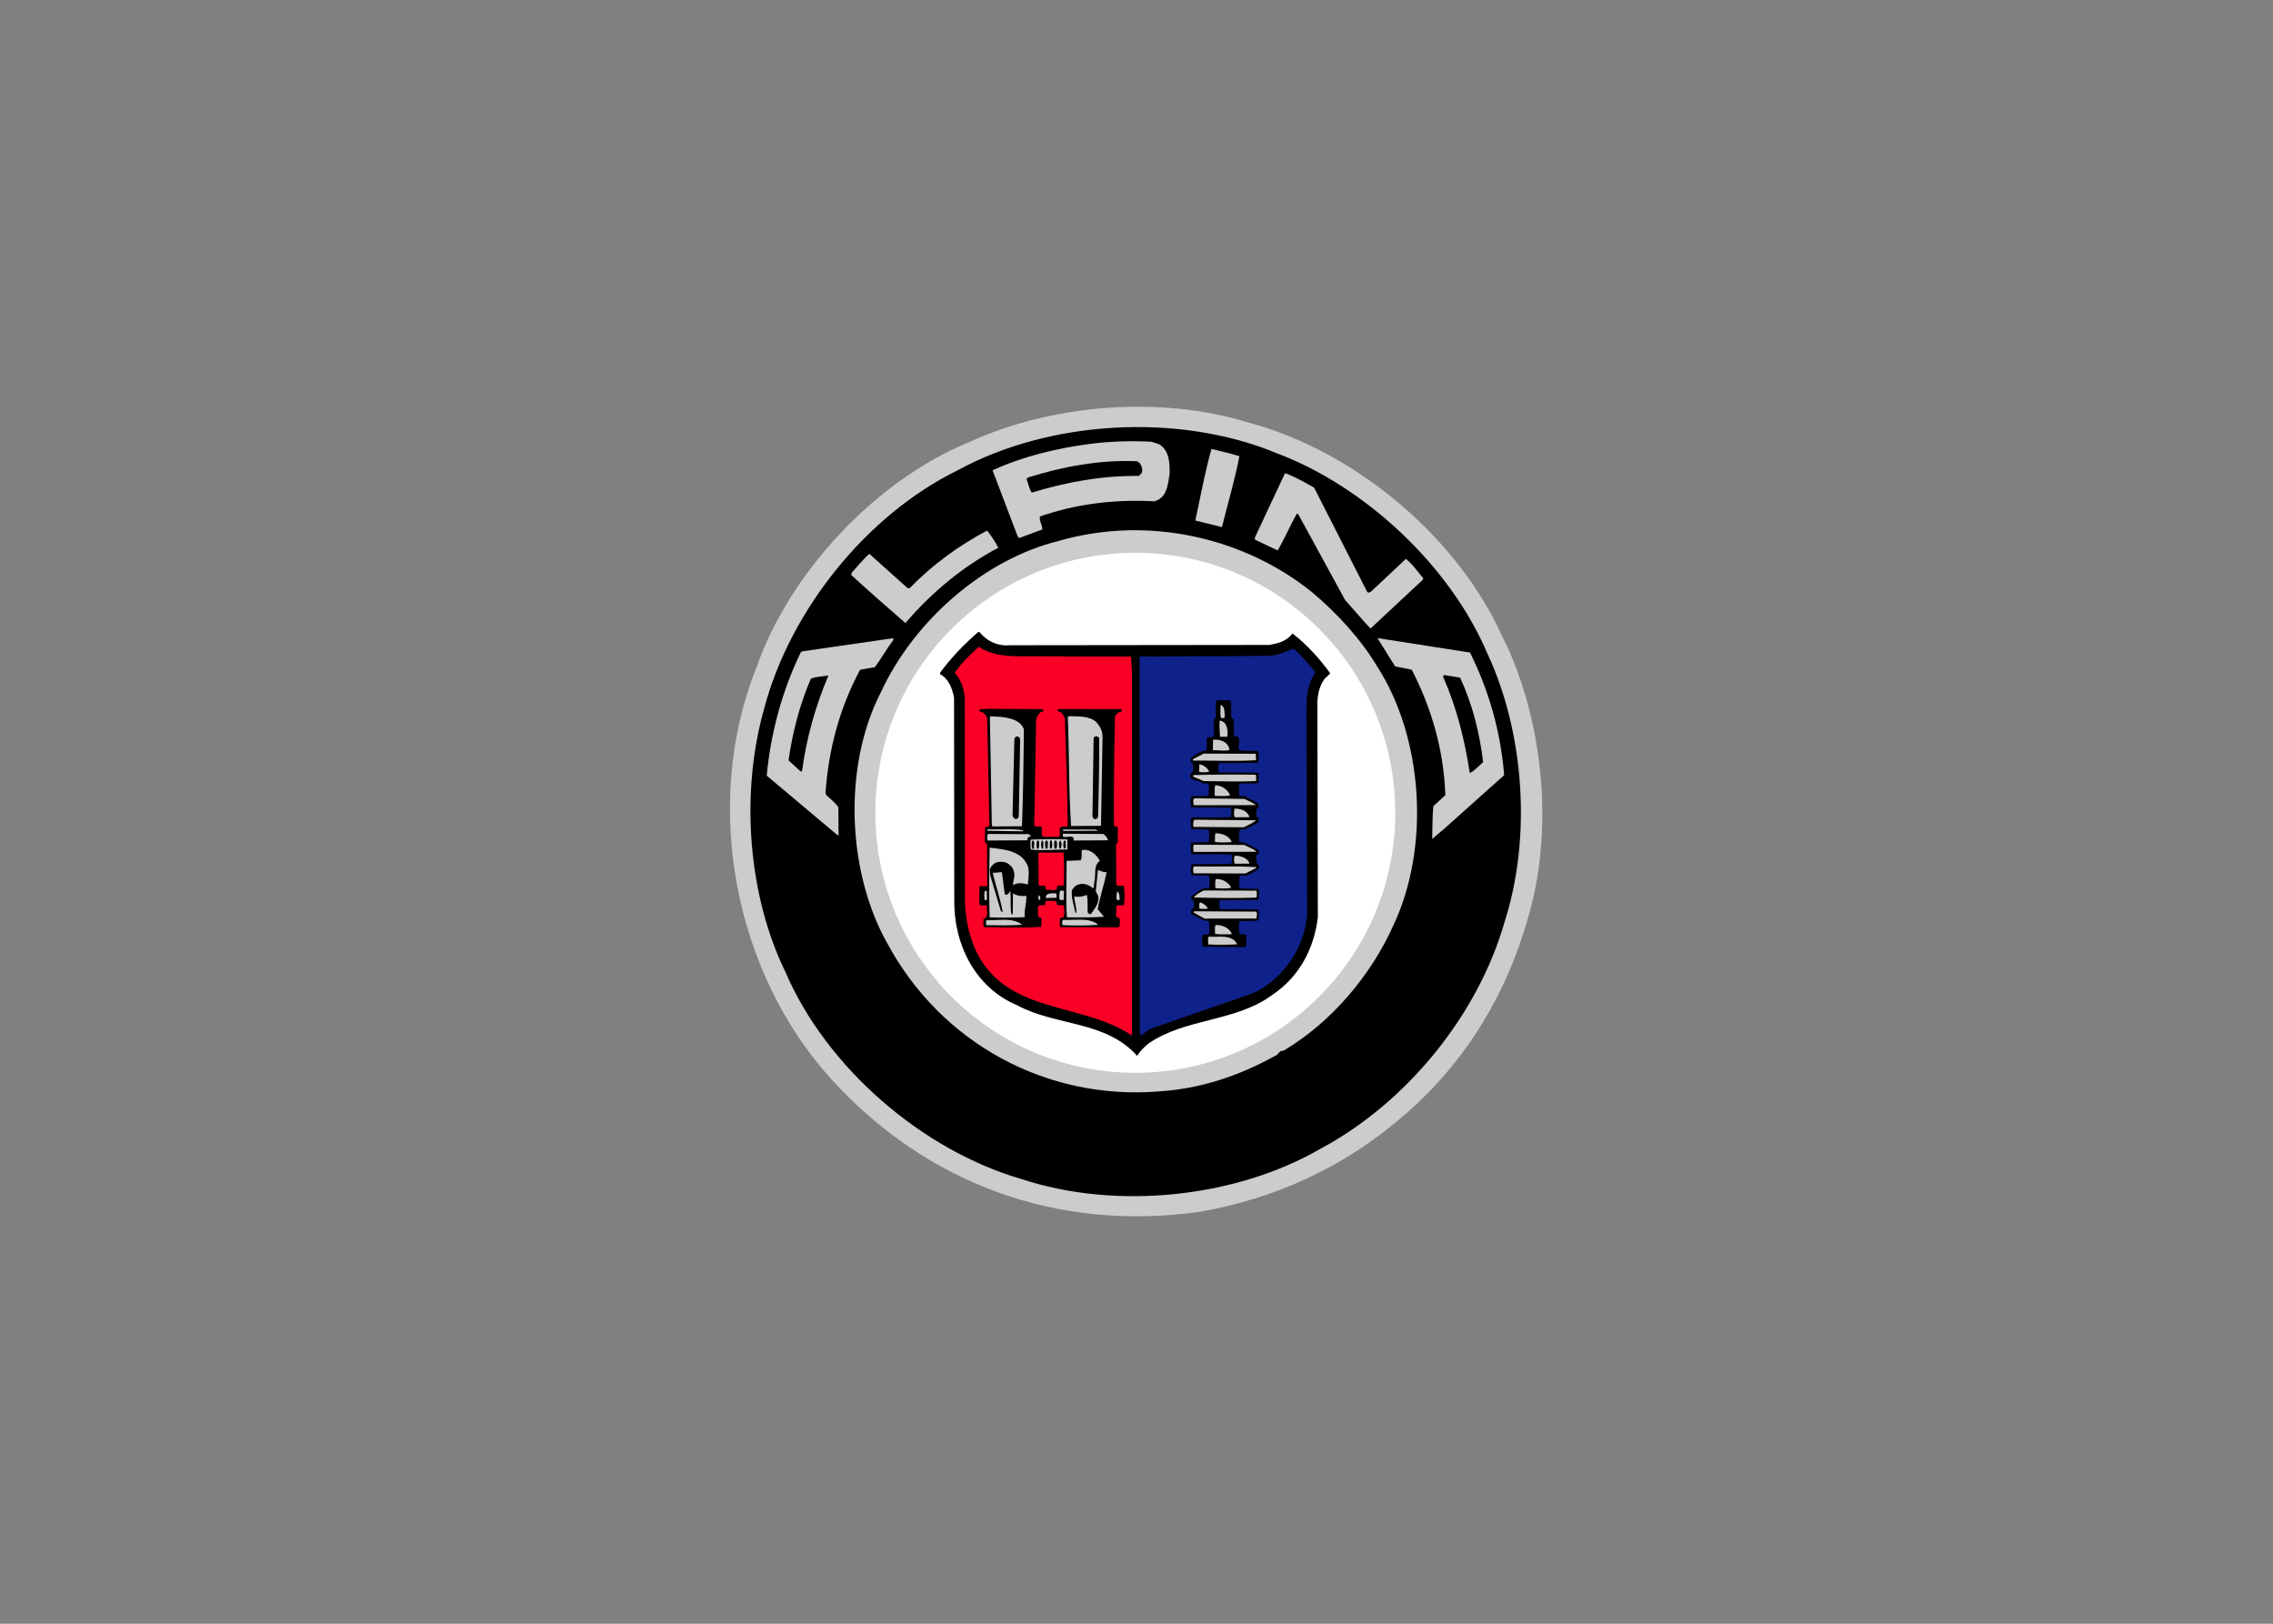 <svg clip-rule="evenodd" fill-rule="evenodd" viewBox="0 0 560 400" xmlns="http://www.w3.org/2000/svg"><rect x="0" y="0" width="560" height="400" fill="#808080" stroke="none"/><path d="m170.166 90.166h219.497v219.497h-219.497z" fill="none"/><path d="m371.903 160.531c8.468 19.481 10.805 44.662 4.486 65.818-5.125 18.181-15.098 35.179-30.428 48.354-14.671 12.788-31.626 20.526-50.42 23.82-35.177 4.979-67.367-7.001-90.721-32.67-24.018-26.437-31.947-67.924-18.38-101.608 8.123-23.202 29.231-45.816 52.227-55.293 20.247-9.298 46.967-11.645 69.007-4.835 25.01 6.684 49.763 26.57 61.501 50.654z" fill="#ccc"/><path d="m366.404 160.891c9.127 19.477 11.03 45.376 4.216 66.426-6.478 22.533-23.85 44.191-45.24 55.64-20.782 12.051-50.192 15.293-73.889 7.447-24.187-7.073-47.785-27.241-57.982-50.949-9.235-18.926-11.188-44.053-5.198-65.044 6.251-23.687 24.878-47.443 47.754-58.625 22.54-12.28 54.379-14.16 78.526-4.116 21.663 8.131 42.618 27.653 51.812 49.221z"/><path d="m339.192 164.011c11.484 17.704 13.226 44.593 4.092 63.95-5.435 12.131-15.161 23.847-27.114 30.898-1.047-.159-1.205 1.051-2.083 1.276-8.719 4.833-18.218 8.076-28.666 8.738-27.656 2.187-53.531-11.918-66.758-36.378-9.998-17.658-11.021-43.725-1.66-61.928 8.154-17.647 25.398-32.759 43.856-37.316 21.693-6.279 45.429-1.02 62.391 12.639 6.135 5.136 11.945 11.485 15.942 18.12z" fill="#ccc"/><path d="m279.706 264.279c35.373 0 64.049-28.676 64.049-64.049s-28.677-64.049-64.049-64.049c-35.373 0-64.049 28.677-64.049 64.049 0 35.373 28.677 64.049 64.049 64.049z" fill="#fff"/><path d="m285.646 109.464c2.43 1.581 2.555 4.497 2.514 7.137-.369 2.698-.68 6.164-3.812 6.897-10.069-.55-19.414.711-28.143 3.731-.214 1.045.561 2.032.622 3.186l-5.709 2.121-.388-.383-6.195-16.303c7.572-3.451 15.922-5.478 24.552-6.57 4.782-.576 9.732-.713 14.574-.465l1.984.649zm19.709 2.917c-1.123 5.837-2.852 11.622-4.305 17.461l-6.554-1.615c1.233-5.837 2.355-11.838 3.973-17.623 2.313.537 4.626 1.075 6.886 1.778z" fill="#ccc"/><path d="m280.832 114.11c.443.658.779 1.536.453 2.418l-.711.72c-9.241-.115-18.089 1.584-26.38 4.105-.665-.931-.838-2.251-1.284-3.348l.383-.388c8.402-2.631 17.523-4.386 26.876-3.998l.664.491z"/><path d="m323.769 120.145 13.014 25.562c.222.493.77.215 1.043-.006l8.538-8.022c1.712 1.366 2.877 3.119 4.317 4.816l-.273.442-12.75 11.896c-2.103-2.189-4.152-4.708-6.256-7.006l-11.501-21.06c-.111-.109-.221-.274-.386-.217-1.743 2.98-2.991 6.121-4.736 9.047l-5.624-2.664.051-.606c2.503-5.239 4.894-10.533 7.394-15.773 2.481.922 4.798 2.229 7.17 3.591zm-77.808 14.785c-8.392 4.391-16.332 10.871-22.891 18.553-4.587-3.99-8.898-7.761-13.376-11.863l.161-.551c1.422-1.603 2.787-3.261 4.321-4.644l9.507 8.529.55-.168c5.688-5.862 12.154-10.463 18.955-14.076 1.052 1.26 1.995 2.794 2.773 4.221z" fill="#ccc"/><path d="m241.29 155.693c1.993 2.409 4.64 3.55 7.829 3.257l63.642-.074c2.089-.397 4.232-.848 5.651-2.836 3.59 2.73 6.69 6.234 9.294 9.795-.382.663-1.314 1.108-1.695 1.88-.981 1.545-1.357 3.363-1.456 5.288l.125 52.97c-.894 7.487-4.43 14.547-11.117 19.039-9.039 6.76-21.366 5.729-30.518 11.993-1.096.831-2.19 1.993-2.898 3.097-7.694-8.704-20.063-7.316-29.497-12.435-10.421-4.344-15.705-15.096-15.544-25.989l-.054-49.836c-.453-2.197-1.291-4.613-3.442-5.756l.052-.441c2.73-3.701 5.794-6.852 9.351-9.953l.276-.001z"/><path d="m220.067 157.679c-1.638 2.155-2.944 4.582-4.528 6.681l-3.628.625c-4.955 9.214-7.759 19.349-8.524 30.3l.112.494c1.107 1.095 2.266 1.913 3.042 3.064.068 2.31-.029 4.731.093 6.93l-.386-.107-17.352-14.592c1.041-10.842 3.845-20.978 8.414-30.41l.439-.223 22.15-3.202.22-.002-.053.441zm142.099 3.07c4.617 9.271 7.533 19.377 8.417 30.208l-14.615 13.062-3.12 2.658c.095-2.531.024-5.557.286-8.088l2.955-2.712c-.392-11.22-3.419-21.434-8.256-30.868-1.322-.378-2.753-.535-4.13-.857l-4.328-6.962 22.791 3.56z" fill="#ccc"/><path d="m253.039 161.678 25.634.079.184 3.41-.001 89.936c-12.036-8.186-30.227-5.17-38.065-20.144-2.225-4.499-3.188-9.609-3.053-15l-.044-48.076c-.232-2.309-.904-4.395-2.453-6.148 1.636-2.484 3.661-4.31 5.905-6.413 3.313 2.293 7.604 2.379 11.895 2.355z" fill="#fa0026"/><path d="m318.706 159.778c1.935 1.694 3.762 3.775 5.423 5.91-2.02 2.597-2.277 5.954-2.259 9.419l.166 50.111c-.561 8.088-5.743 15.873-13.26 19.434l-25.474 8.831-2.301 1.663-.171-.988-.067-92.301c.383-.222 1.098-.226 1.705-.119l29.977-.164c2.311-.069 4.23-1.014 6.261-1.795z" fill="#0f218b"/><path d="m204.055 166.513c-3.149 7.443-5.362 15.266-6.471 23.524l-.33.001-2.986-2.733c1.006-7.046 2.784-13.767 5.5-20.108 1.262-.556 2.802-.51 4.176-.793zm155.67.41c3.006 6.474 4.805 13.505 5.67 20.817-.986.885-2.078 2.102-3.286 2.713-1.256-8.299-3.28-16.263-6.565-23.727l.162-.441zm-56.57 5.592c.281 1.319.125 2.749.187 4.179l.608.546.077 4.18c2.199-.342.728 2.307 1.284 3.348 1.322.378 3.08.093 4.622.25.28.824.285 2.033-.094 2.916l-9.571.052c-.217.606-.048 1.375-.1 2.091l.331.218 9.463.058c.223.769.118 1.705.068 2.53-1.429.228-3.024.072-4.509.135-.491.717-.155 1.925-.259 2.862.333.492 1.155.048 1.597.376 1.05.764 2.645.975 3.257 2.072-.109.276.059.77-.381.773-.327.551-.212 1.541-.152 2.201.606.051.498.657.5.987l.001.275c-1.536.724-2.905 1.886-4.665 1.84-.214.937-.155 2.036-.093 3.026 1.814-.065 3.143 1.247 4.63 1.9.277.219.114.66.171.989-1.1.171-.378 1.432-.594 2.149.277.383.83.766.614 1.481-.876.72-1.972 1.331-3.127 1.723-.548.168-1.652-.432-1.702.505.28.769-.699 2.864.896 2.745l3.795.034c.225.879.23 1.814.015 2.696l-9.46.107c-.217.661-.267 1.597.066 2.199l9.297.059c.333.713.175 1.869.124 2.695-1.483.283-3.135.072-4.674.246-.214.936-.099 2.091-.039 3.026.444.547 1.924-.341 1.711.871-.106.825.341 2.033-.372 2.478l-10.342-.109c-.225-.878-.232-1.978-.016-2.86.327-.497 1.597.267 1.647-.67-.061-.934.099-1.925-.18-2.749-1.597-.211-2.922-1.084-4.301-1.792-.113-.494-.118-1.374.597-1.379.107-.551.048-1.21.045-1.814-.441-.273-.827-.491-.666-1.151 1.427-.724 2.407-2.379 4.279-2.004l.219-.167-.014-2.804c-1.378-.379-3.026.015-4.459-.306-.059-.825-.175-1.869.151-2.641l9.681-.053c.326-.608.212-1.487.153-2.146l-.331-.218-9.516-.003c-.389-.767-.175-1.759-.235-2.639l.274-.277 4.07-.077c.27-.936.099-1.981.149-2.971-1.268-.379-2.972-.094-4.347-.252-.224-.824-.175-1.813-.125-2.639l.548-.223 9.296-.052c.16-.716.266-1.707-.069-2.365l-9.681-.056c-.169-.879-.34-2.033.095-2.806 1.375-.008 2.861.095 4.18-.133l.04-2.751c-.442-.438-1.21-.049-1.651-.321-.885-.875-3.689-.42-2.71-2.515.934-.28.322-1.542.482-2.313-.825.004-.556-.987-.503-1.427 1.151-.722 2.301-1.608 3.731-1.781.269-.936.043-2.09.203-3.081.438-.498 1.431.157 1.702-.56l-.022-3.96.492-.553c.103-1.431-.237-3.024.252-4.237l3.356.037z"/><path d="m301.747 176.538c-.111.056-.054.166-.054.276-.274.111-.606.058-.88.06-.225-.879-.122-2.199-.072-3.245 1.102.434.889 1.865 1.006 2.909z" fill="#ccc"/><path d="m256.906 174.694c.719.766-.658.498-.819 1.05-.986.941-.868 2.37-.86 3.69l-.419 23.986c.497.381 1.21.048 1.762.264.444.713-.481 2.479.784 2.471l3.575-.019c.546-.718-.454-2.473.812-2.479.439-.113 1.045.159 1.319-.228-.104-8.855-.371-17.38-.695-26.289-.169-.66-.503-1.373-1.166-1.755-.219.001-.441-.053-.606-.271-.056-.221.163-.441.328-.442l15.347.025c.221.109.112.33.113.55-.715.114-1.537.668-1.698 1.439-.171 8.857-.288 17.603-.238 26.735l.937.325.022 3.85-.438.388.055 10.011c.497.382 1.32.102 1.872.264.228 1.43.181 3.025.079 4.51-.436.718-2.147-.373-1.975.946.279.769-.647 2.534.837 2.417.06.713.175 1.649-.152 2.311l-14.467-.03c-.223-.66-.118-1.54-.067-2.201l.933-.28c.215-.88.155-1.926.04-2.806-.553-.437-2.144.342-1.766-.98-.716-.381-1.706-.155-2.586-.205-.384.111-.161.661-.325.936-.493.388-1.487-.267-1.702.505.06.88-.155 1.927.18 2.639.439-.112.826.216.664.656l-.046 1.651c-4.894.301-9.241.106-14.136.077-.223-.604-.118-1.485-.067-2.144 1.375-.118.704-1.984.809-2.975-.389-.658-1.759.229-1.874-.705l.033-4.126c.547-.553 2.202.429 1.92-.836l-.053-9.681-.553-.492.09-3.631c.329-.277 1.32.048 1.041-.831l-.528-25.959c-.168-.659-.612-1.262-1.219-1.589-.276-.109-.936-.05-.663-.601.548-.278 1.32-.062 1.924-.23l13.642.09z"/><path d="m252.258 179.671c-.067 7.92-.188 15.953-.475 23.875l-7.316.041-.113-.605-.474-26.291.109-.221c3.056.09 7.251.296 8.269 3.2zm17.922-1.695c.886 1.041 1.497 2.192 1.45 3.623l-.375 21.839-7.371.041c-.599-8.907-.429-18.04-.807-26.839l.274-.221c2.42.096 5.136-.117 6.829 1.557zm31.521.102c.719.931.836 2.196.679 3.407l-1.815.01c-.008-1.32-.235-2.529-.077-3.96.496-.057.826.27 1.214.543z" fill="#ccc"/><path d="m251.336 182.095-.336 18.979c.001.276-.217.498-.491.663-.549.114-.937-.324-1.05-.818l.447-18.761c-.001-.274.217-.551.492-.718.493-.113.881.27.938.655zm19.471-.106c.035 6.271-.093 13.037-.279 19.198-.109.331-.272.496-.602.608-.439.113-.717-.381-.774-.711l.28-19.199c.161-.715 1.317-.667 1.375.103z"/><path d="m302.113 183.137c.442.492.775.986.724 1.646-1.209.281-2.586.014-4.016.022l.041-2.586c1.155-.061 2.366.152 3.251.918zm7.338 4.14c-5.278.304-10.34.056-15.456.085-.11-.109-.111-.219-.112-.33l2.687-1.39 12.818.04zm-11.536 2.813c-.768.225-1.704.175-2.474.07l.045-1.871c.991.104 1.985.869 2.43 1.801zm11.446.763c.222.439.061 1.045.118 1.54-4.233.243-8.635.047-12.926.016l-2.591-1.086-.002-.386c5.005-.137 10.725-.168 15.402-.084zm-6.298 5.095c-1.043.226-2.419.124-3.575.13l-.221-.109c.05-.825-.12-1.759.15-2.531 1.542.047 3.087 1.028 3.645 2.51zm3.526.861c.938.49 2.04.869 2.814 1.525l-15.347.029c.052-.606-.449-1.702.486-1.708l12.048.154zm1.177 4.284.001.22-3.574.019c-.223-.548-.23-1.483-.013-2.144 1.43.047 2.973.424 3.585 1.906zm1.712.981c-.876.72-2.028 1.221-3.071 1.721l-12.378-.097c-.112-.549-.062-1.32.21-1.762l15.238.137zm-57.414 2.461-.189.249-8.582-.118-.03-.358c2.971.093 6.049-.254 8.802.227zm17.905-.18c.137.08.358.134.523.298l-8.58.048.026-.357zm-16.496 1.135c.137.191.523.299.47.629-.33-.053-.715.059-.768.39l-.052.494-9.846.055c-.058-.549-.117-1.21.129-1.622zm18.372-.045c.468.354 1.022.956 1.135 1.56l-8.47.047c.155-1.705-1.764-.54-2.591-.976-.056-.219-.223-.658.134-.687l9.792.057zm31.612 1.998c-1.32.062-2.805.18-4.126-.032.052-.717-.118-1.485.153-2.146 1.596.045 3.359.586 3.973 2.178zm-40.476 1.817c-2.887.015-6.018.311-8.966.049-.224-.768-.174-1.704-.068-2.474 2.969-.127 5.94-.144 9.021-.05l.013 2.476z" fill="#ccc"/><path d="m254.783 208.866c-.109.165-.218.386-.439.222-.223-.604-.228-1.429-.01-2.035.825.106.281 1.208.45 1.813zm1.203-1.493c-.053.551.171 1.265-.212 1.707l-.275.001c-.168-.604-.228-1.483.099-2.035.219-.112.331.163.388.327zm1.052 1.314c.056.164-.107.496-.328.387-.278-.548-.283-1.484-.011-2.035.606.161.226 1.098.339 1.648zm1.099-.17c.057.275.003.495-.216.551l-.276.002c-.168-.605-.338-1.593.1-2.036.715.106.28.988.393 1.483zm.927-1.492c.168.606.284 1.484-.044 2.036-.495.058-.333-.493-.389-.768l.103-1.265zm1.328 1.424c.001.22.002.441-.162.606-.275.112-.496-.107-.497-.328.106-.551-.228-1.373.266-1.706.551.107.39.933.393 1.428zm.884.6-.22.001c-.169-.605-.285-1.593.153-2.036.388.548.448 1.373.067 2.035zm1.31-1.657c-.161.551.338 1.537-.375 1.707-.333-.549-.338-1.483-.011-2.036.219-.111.331.164.386.329z"/><path d="m306.541 208.14c.992.491 2.095.924 2.979 1.58l-.22.111-15.236.029c-.059-.55-.173-1.265.046-1.761zm-53.328 5.189c.448 1.427.127 3.08.024 4.566-1.102-.324-2.643-.59-3.629.184-.113-.549.267-1.597.316-2.421-.004-.88-.285-1.924-1.113-2.525-.72-.766-1.766-.925-2.755-.809s-1.81.89-2.19 1.773l.063 1.429 2.634 8.842c.11.109.332.493.441.162-.568-3.187-1.685-6.316-2.417-9.502l2.254-.178.69 5.387c.221.329.606.106.88-.005l.49-.773c.231 1.924-.088 4.017.307 5.829.495-.058.271-.661.325-1.047l.031-4.18c.884.601 2.15.759 3.305.642.065 1.76-.586 3.524-.411 5.228-2.861.127-5.83.143-8.637.047-.196-5.664-.118-11.55.016-17.162 3.578.42 7.87.727 9.377 4.514zm17.76-1.252c-1.644 1.109-.917 3.36-1.347 5.068-.107.551-.049 1.155-.265 1.707-.995-.765-2.208-1.418-3.581-.971-.715.115-1.37.833-1.698 1.44-.209 1.927.516 3.738.855 5.551l.221-.001c.157-1.431-.51-2.638-.463-4.067.936.27 2.201.043 3.078-.347.282 1.265.126 2.861.189 4.344.221.219.498.548.828.326.983-1.326 2.075-2.762 1.791-4.356l-.612-1.206.522-5.229c.661.107 1.269.654 2.148.484-.589 3.028-1.617 6.06-2.205 9.143l1.55 1.862c-3.08.237-5.885.142-9.13.159-.302-5.004-.049-8.856-.077-13.916l3.465-.129c.381-.717.21-1.597.261-2.476 1.812-.56 3.636 1.025 4.47 2.616z" fill="#ccc"/><path d="m261.996 210.035c.234 2.584.196 5.665.1 8.031-.495.223-1.267-.103-1.704.285.283 1.594-1.647.614-2.417.893-.66-.051-.062-1.375-1.105-1.038l-.99-.105-.044-7.92.439-.168 5.721.023z" fill="#fa0026"/><path d="m307.774 212.479.001.275-3.575.019c-.168-.603-.337-1.483.1-1.98 1.375.047 2.753.425 3.474 1.686zm1.767 1.146.001.164-2.688 1.39-12.761-.04c-.168-.494-.227-1.263.045-1.705 5.006.137 10.395-.166 15.402.191zm-6.188 5.04c-1.099.335-2.639.179-3.905.132-.058-.715-.119-1.54.097-2.256 1.596-.063 3.03.754 3.808 2.125zm-60.216 2.971c-.109.22-.385.057-.549.113-.059-.715-.23-1.704.097-2.311l.441.054.012 2.145zm18.968-1.645-.046 1.706c-.385-.054-1.153.226-1.047-.435-.058-.659-.006-1.264.155-1.872.386.054 1.265-.117.938.601zm47.413-.59c.222.493.117 1.21.065 1.705-5.17.193-10.397.112-15.512-.024.656-.718 1.588-1.329 2.52-1.719l12.928.039zm-33.652 2.11c-.053.385-.439.112-.659.223-.334-.768-.008-1.429-.013-2.144.718.381.557 1.207.672 1.922zm-15.518-.85-.052.496-2.53.069c-.276-.164-.002-.441-.003-.661.601-.663 1.593-.45 2.417-.509l.168.604zm-4.12.958c-.054.111-.219.056-.329.057l-.061-1.101c.496.054.554.657.39 1.044zm41.378 2.193c-.66.113-1.43.118-2.091.011-.057-.441-.171-1.21.157-1.542.771.216 1.544.816 1.934 1.531zm11.885.76c.388.493.061 1.154.065 1.705l-12.816.016-2.705-1.526.164-.276 15.293.081zm-57.739 3.233c-2.804.235-5.94.142-8.801.104l-.007-1.211c2.807.094 6.267-.695 8.587.888zm18.812.006c-2.749.235-5.829.197-8.69.103-.331-.274-.17-.825-.117-1.155l.219-.167c2.752.206 6.322-.694 8.588 1.219zm32.906 2.13-.164.221c-1.32-.048-2.75.125-3.961-.144.051-.715-.173-1.593.153-2.144 1.65-.065 3.194.641 3.971 2.068zm1.335 2.687c-2.31.122-4.621.136-7.096.039-.058-.605-.228-1.43.099-1.926 2.533.206 5.773-.692 6.998 1.887z" fill="#ccc"/></svg>